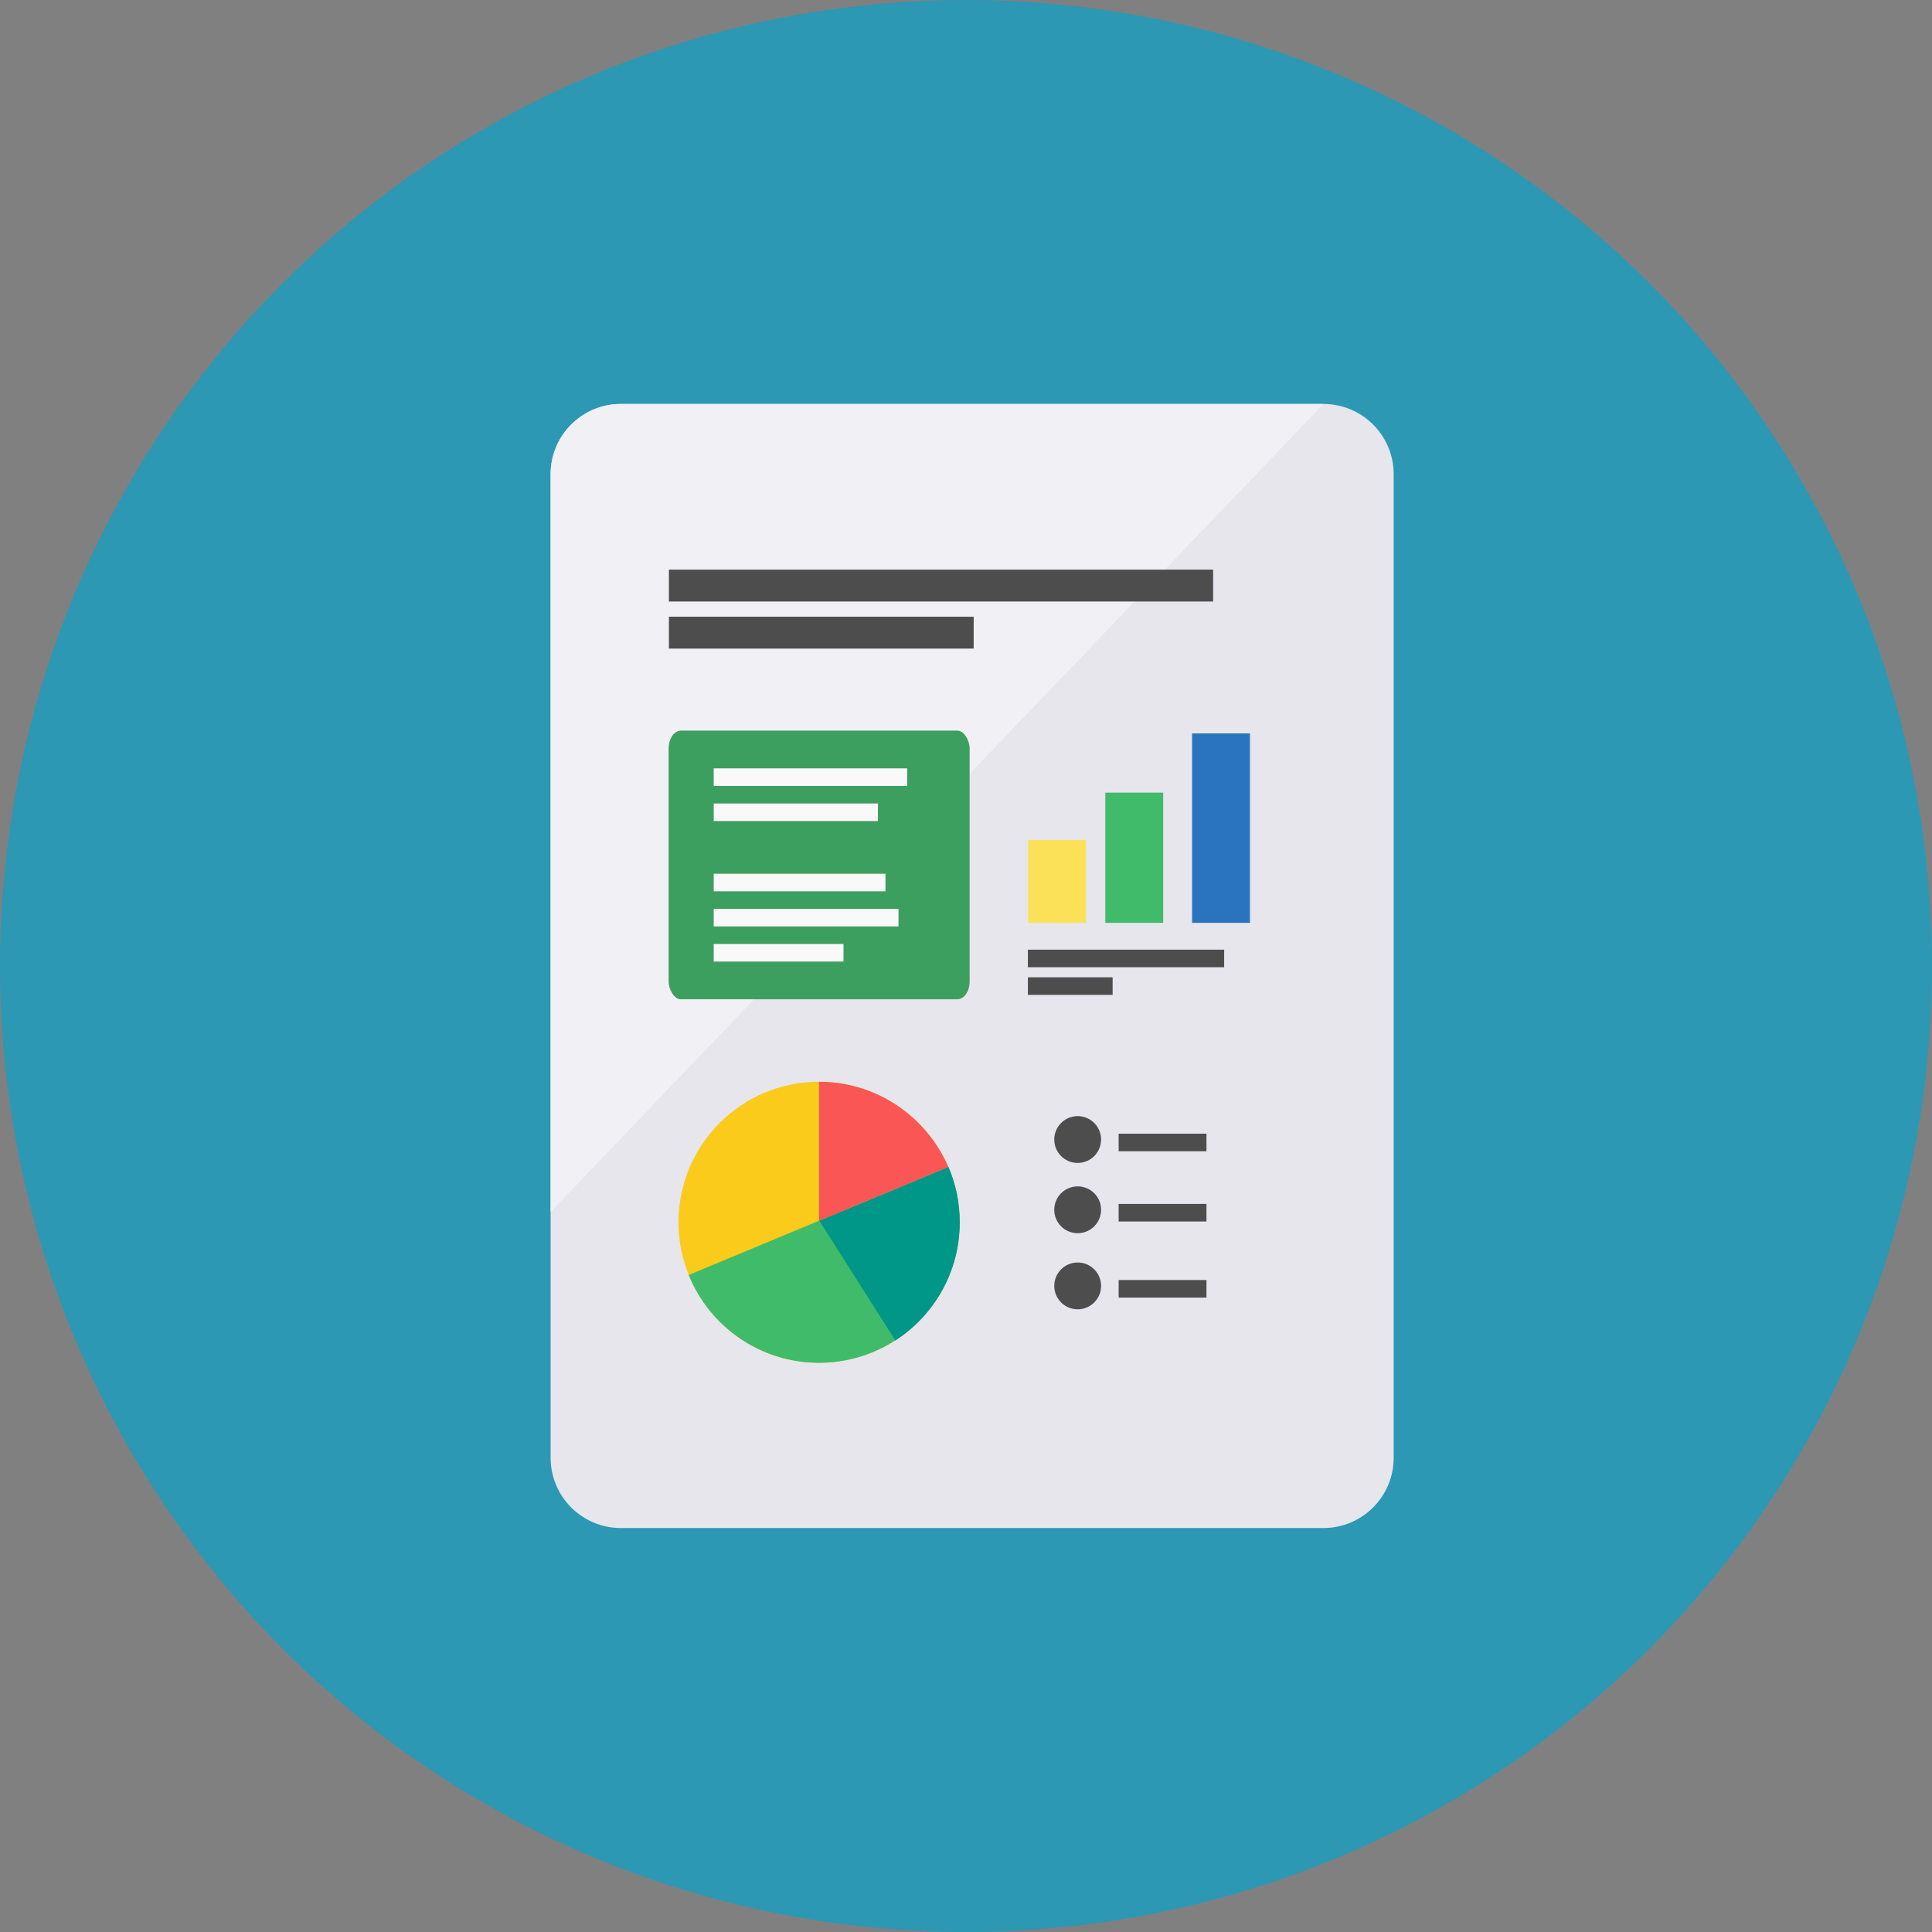 <?xml version="1.0" encoding="UTF-8" standalone="no"?>
<svg
   xmlns:dc="http://purl.org/dc/elements/1.1/"
   xmlns:cc="http://creativecommons.org/ns#"
   xmlns:rdf="http://www.w3.org/1999/02/22-rdf-syntax-ns#"
   xmlns:svg="http://www.w3.org/2000/svg"
   xmlns="http://www.w3.org/2000/svg"
   xmlns:sodipodi="http://sodipodi.sourceforge.net/DTD/sodipodi-0.dtd"
   xmlns:inkscape="http://www.inkscape.org/namespaces/inkscape"
   height="110px"
   style="enable-background:new 0 0 110 110;"
   version="1.0"
   viewBox="0 0 110 110"
   width="110px"
   xml:space="preserve"
   id="svg46"
   sodipodi:docname="1499252764_Tablet-Chart.svg"
   inkscape:version="0.92.1 r"><rect x="0" y="0" width="110" height="110" fill="#808080" stroke="none"/><defs
     id="defs50" /><sodipodi:namedview
     pagecolor="#ffffff"
     bordercolor="#666666"
     borderopacity="1"
     objecttolerance="10"
     gridtolerance="10"
     guidetolerance="10"
     inkscape:pageopacity="0"
     inkscape:pageshadow="2"
     inkscape:window-width="1366"
     inkscape:window-height="708"
     id="namedview48"
     showgrid="false"
     showguides="true"
     inkscape:guide-bbox="true"
     inkscape:snap-nodes="false"
     inkscape:measure-start="45.5237,68.3886"
     inkscape:measure-end="45.4413,73.25"
     inkscape:zoom="0.37926638"
     inkscape:cx="49.364429"
     inkscape:cy="124.31138"
     inkscape:window-x="0"
     inkscape:window-y="0"
     inkscape:window-maximized="1"
     inkscape:current-layer="g4956"><sodipodi:guide
       position="37.638,43.464"
       orientation="1,0"
       id="guide4573"
       inkscape:locked="false" /><sodipodi:guide
       position="73.003,36.88"
       orientation="1,0"
       id="guide4575"
       inkscape:locked="false" /><sodipodi:guide
       position="48.778,81.902"
       orientation="0,1"
       id="guide4577"
       inkscape:locked="false" /><sodipodi:guide
       position="58.995,28.015"
       orientation="0,1"
       id="guide4579"
       inkscape:locked="false" /><sodipodi:guide
       position="53.969,68.471"
       orientation="0,1"
       id="guide4794"
       inkscape:locked="false" /></sodipodi:namedview><g
     id="Artboard" /><g
     id="Multicolor"><g
       id="g4956"
       transform="translate(-75.718,229.39)"><g
         id="g5287-3"
         transform="translate(275.806,1.076)"><circle
           id="circle3-4-6"
           style="fill:#32bea6"
           r="55"
           cy="-163.602"
           cx="433.661" /></g><g
         id="g5250"><circle
           transform="translate(-0.745)"
           id="circle3-3"
           style="fill:#37abc8"
           r="55"
           cy="-166.92"
           cx="306.018" /><path
           transform="translate(-0.745)"
           d="m 330.368,-194.92 c 0,-2.209 -1.791,-4 -4,-4 h -40 c -2.209,0 -4,1.791 -4,4 v 56 c 0,2.209 1.791,4 4,4 h 40 c 2.209,0 4,-1.791 4,-4 z"
           style="fill:#344540;fill-opacity:1"
           id="path5-1"
           inkscape:connector-curvature="0" /><path
           transform="translate(-0.745)"
           sodipodi:nodetypes="csscc"
           inkscape:connector-curvature="0"
           id="path4548-9"
           style="fill:#405350;fill-opacity:1"
           d="m 326.368,-198.92 h -40 c -2.209,0 -4,1.791 -4,4 v 42 z" /><g
           id="g41-3"
           transform="translate(250.65,-215.328)"><circle
             id="circle33-6"
             style="fill:#facb1b"
             r="8"
             cy="63"
             cx="47" /><path
             inkscape:connector-curvature="0"
             id="path35-1"
             style="fill:#40bb6a;fill-opacity:1"
             d="m 55,63 c 0,4.42 -3.58,8 -8,8 -3.36,0 -6.233,-2.067 -7.42,-5 L 54.36,59.847 C 54.773,60.813 55,61.88 55,63 Z" /><path
             inkscape:connector-curvature="0"
             id="path37-0"
             style="fill:#009688;fill-opacity:1"
             d="m 55.013,63.003 c 0,2.82 -1.46,5.3 -3.667,6.727 l -4.327,-6.82 7.353,-3.06 c 0.414,0.967 0.641,2.033 0.641,3.153 z" /><path
             inkscape:connector-curvature="0"
             id="path39-6"
             style="fill:#fa5655"
             d="M 54.36,59.847 47,62.913 V 55 c 3.3,0 6.133,2 7.36,4.847 z" /></g><g
           transform="translate(226.946,-247.303)"
           id="g15-3-3"
           style="fill:#ececec"><rect
             id="rect13-7-2"
             y="57.815"
             x="62.157"
             width="30.985"
             style="fill:#ececec;stroke-width:3.354"
             height="1.816" /><rect
             height="1.816"
             style="fill:#ececec;stroke-width:2.51"
             width="17.352"
             x="62.157"
             y="60.495"
             id="rect4583-0" /></g><rect
           style="opacity:1;fill:#ececec;fill-opacity:1;stroke:none;stroke-width:0;stroke-miterlimit:4;stroke-dasharray:none;stroke-opacity:1"
           id="rect4596-6"
           width="17.138"
           height="15.299"
           x="289.087"
           y="-180.323"
           rx="0.703"
           ry="1.02" /><g
           id="g4594-1"
           transform="translate(250.709,-215.373)"
           style="fill:#ececec;fill-opacity:1"><g
             transform="translate(0,0.545)"
             id="g4972"><g
               style="fill:#ececec;fill-opacity:1"
               transform="translate(2.66e-6,4)"
               id="g15-4"><circle
                 cx="61.667"
                 cy="58.333"
                 r="1.333"
                 style="fill:#ececec;fill-opacity:1"
                 id="circle11-7" /><rect
                 height="1"
                 style="fill:#ececec;fill-opacity:1"
                 width="5"
                 x="64"
                 y="58"
                 id="rect13-8" /></g><g
               style="fill:#ececec;fill-opacity:1"
               transform="translate(2.66e-6,2)"
               id="g21-4"><circle
                 cx="61.667"
                 cy="64.667"
                 r="1.333"
                 style="fill:#ececec;fill-opacity:1"
                 id="circle17-5" /><rect
                 height="1"
                 style="fill:#ececec;fill-opacity:1"
                 width="5"
                 x="64"
                 y="64.333"
                 id="rect19-0" /></g><circle
               id="circle4590-5"
               style="fill:#ececec;fill-opacity:1"
               r="1.333"
               cy="58.333"
               cx="61.667" /><rect
               id="rect4592-54"
               y="58"
               x="64"
               width="5"
               style="fill:#ececec;fill-opacity:1"
               height="1" /></g><g
             id="g4806-7"
             transform="translate(0.33,0.408)"><g
               transform="matrix(0.549,0,0,0.674,34.363,11.214)"
               id="g4588-6"><rect
                 id="rect27-5"
                 y="44"
                 x="44"
                 width="6"
                 style="fill:#fbe158"
                 height="7" /><rect
                 id="rect29-6"
                 y="40"
                 x="52"
                 width="6"
                 style="fill:#40bb6a;fill-opacity:1"
                 height="11" /><rect
                 id="rect31-9"
                 y="35"
                 x="61"
                 width="6"
                 style="fill:#2a73bf;fill-opacity:1"
                 height="16" /></g><rect
               id="rect4592-5-3"
               y="47.115"
               x="58.502"
               width="11.176"
               style="fill:#ececec;fill-opacity:1;stroke-width:1.495"
               height="1" /><rect
               height="1"
               style="fill:#ececec;fill-opacity:1;stroke-width:0.982"
               width="4.825"
               x="58.502"
               y="48.688"
               id="rect4615-7" /></g><g
             id="g4674-4"
             transform="translate(0.957,9.561)"
             style="fill:#4d4d4d"><rect
               height="1"
               style="fill:#4d4d4d;fill-opacity:1;stroke-width:1.216"
               width="7.389"
               x="39.988"
               y="37.639"
               id="rect4656-5" /><rect
               id="rect4658-2"
               y="35.639"
               x="39.988"
               width="10.521"
               style="fill:#4d4d4d;fill-opacity:1;stroke-width:1.451"
               height="1" /><rect
               height="1"
               style="fill:#4d4d4d;fill-opacity:1;stroke-width:1.338"
               width="8.955"
               x="39.988"
               y="33.639"
               id="rect4660-5" /><rect
               height="1"
               style="fill:#4d4d4d;fill-opacity:1;stroke-width:1.384"
               width="9.582"
               x="39.988"
               y="29.639"
               id="rect4664-7" /><rect
               id="rect4666-4"
               y="27.639"
               x="39.988"
               width="11.015"
               style="fill:#4d4d4d;fill-opacity:1;stroke-width:1.484"
               height="1" /></g></g></g><g
         id="g5287"
         transform="translate(5.199,-3.318)"><circle
           id="circle3-4"
           style="fill:#32bea6"
           r="55"
           cy="-163.602"
           cx="433.661" /><path
           d="m 458.011,-191.602 c 0,-2.209 -1.791,-4 -4,-4 h -40 c -2.209,0 -4,1.791 -4,4 v 56 c 0,2.209 1.791,4 4,4 h 40 c 2.209,0 4,-1.791 4,-4 z"
           style="fill:#333333"
           id="path5-3"
           inkscape:connector-curvature="0" /><path
           sodipodi:nodetypes="csscc"
           inkscape:connector-curvature="0"
           id="path4548-0"
           style="fill:#3d3d3d;fill-opacity:1"
           d="m 454.011,-195.602 h -40 c -2.209,0 -4,1.791 -4,4 v 42 z" /><g
           style="fill:#ececec;fill-opacity:1"
           transform="translate(378.352,-208.055)"
           id="g15-7"><circle
             cx="61.667"
             cy="58.333"
             r="1.333"
             style="fill:#ececec;fill-opacity:1"
             id="circle11-8" /><rect
             height="1"
             style="fill:#ececec;fill-opacity:1"
             width="5"
             x="64"
             y="58"
             id="rect13-6" /></g><g
           style="fill:#ececec;fill-opacity:1"
           transform="translate(378.352,-210.055)"
           id="g21-8"><circle
             cx="61.667"
             cy="64.667"
             r="1.333"
             style="fill:#ececec;fill-opacity:1"
             id="circle17-8" /><rect
             height="1"
             style="fill:#ececec;fill-opacity:1"
             width="5"
             x="64"
             y="64.333"
             id="rect19-4" /></g><g
           transform="translate(378.293,-212.01)"
           id="g41-31"><circle
             cx="47"
             cy="63"
             r="8"
             style="fill:#facb1b"
             id="circle33-4" /><path
             d="m 55,63 c 0,4.42 -3.58,8 -8,8 -3.36,0 -6.233,-2.067 -7.42,-5 L 54.36,59.847 C 54.773,60.813 55,61.88 55,63 Z"
             style="fill:#40bb6a;fill-opacity:1"
             id="path35-9"
             inkscape:connector-curvature="0" /><path
             d="m 55.013,63.003 c 0,2.82 -1.46,5.3 -3.667,6.727 l -4.327,-6.82 7.353,-3.06 c 0.414,0.967 0.641,2.033 0.641,3.153 z"
             style="fill:#009688;fill-opacity:1"
             id="path37-2"
             inkscape:connector-curvature="0" /><path
             d="M 54.36,59.847 47,62.913 V 55 c 3.3,0 6.133,2 7.36,4.847 z"
             style="fill:#fa5655"
             id="path39-0"
             inkscape:connector-curvature="0" /></g><g
           style="fill:#ececec"
           id="g15-3-6"
           transform="translate(354.589,-243.985)"><rect
             height="1.816"
             style="fill:#ececec;stroke-width:3.354"
             width="30.985"
             x="62.157"
             y="57.815"
             id="rect13-7-8" /><rect
             id="rect4583-9"
             y="60.495"
             x="62.157"
             width="17.352"
             style="fill:#ececec;stroke-width:2.51"
             height="1.816" /></g><rect
           ry="1.02"
           rx="0.703"
           y="-177.005"
           x="416.73"
           height="15.299"
           width="17.138"
           id="rect4596-2"
           style="opacity:1;fill:#ececec;fill-opacity:1;stroke:none;stroke-width:0;stroke-miterlimit:4;stroke-dasharray:none;stroke-opacity:1" /><g
           style="fill:#ececec;fill-opacity:1"
           transform="translate(378.352,-212.055)"
           id="g4594-6"><circle
             id="circle4590-6"
             style="fill:#ececec;fill-opacity:1"
             r="1.333"
             cy="58.333"
             cx="61.667" /><rect
             id="rect4592-4"
             y="58"
             x="64"
             width="5"
             style="fill:#ececec;fill-opacity:1"
             height="1" /><g
             transform="translate(0.33,0.408)"
             id="g4806-9"><g
               id="g4588-5"
               transform="matrix(0.549,0,0,0.674,34.363,11.214)"><rect
                 height="7"
                 style="fill:#fbe158"
                 width="6"
                 x="44"
                 y="44"
                 id="rect27-0" /><rect
                 height="11"
                 style="fill:#40bb6a;fill-opacity:1"
                 width="6"
                 x="52"
                 y="40"
                 id="rect29-4" /><rect
                 height="16"
                 style="fill:#2a73bf;fill-opacity:1"
                 width="6"
                 x="61"
                 y="35"
                 id="rect31-8" /></g><rect
               height="1"
               style="fill:#ececec;fill-opacity:1;stroke-width:1.495"
               width="11.176"
               x="58.502"
               y="47.115"
               id="rect4592-5-7" /><rect
               id="rect4615-1"
               y="48.688"
               x="58.502"
               width="4.825"
               style="fill:#ececec;fill-opacity:1;stroke-width:0.982"
               height="1" /></g><g
             style="fill:#4d4d4d"
             transform="translate(0.957,9.561)"
             id="g4674-7"><rect
               id="rect4656-2"
               y="37.639"
               x="39.988"
               width="7.389"
               style="fill:#4d4d4d;fill-opacity:1;stroke-width:1.216"
               height="1" /><rect
               height="1"
               style="fill:#4d4d4d;fill-opacity:1;stroke-width:1.451"
               width="10.521"
               x="39.988"
               y="35.639"
               id="rect4658-7" /><rect
               id="rect4660-2"
               y="33.639"
               x="39.988"
               width="8.955"
               style="fill:#4d4d4d;fill-opacity:1;stroke-width:1.338"
               height="1" /><rect
               id="rect4664-6"
               y="29.639"
               x="39.988"
               width="9.466"
               style="fill:#4d4d4d;fill-opacity:1;stroke-width:1.376"
               height="1" /><rect
               height="1"
               style="fill:#4d4d4d;fill-opacity:1;stroke-width:1.484"
               width="11.015"
               x="39.988"
               y="27.639"
               id="rect4666-1" /></g></g></g><g
         id="g5324"
         transform="translate(6.413,-3.784)"><circle
           id="circle3-4-0"
           style="fill:#e15959;fill-opacity:1"
           r="55"
           cy="-163.136"
           cx="566.034" /><path
           d="m 590.384,-191.136 c 0,-2.209 -1.791,-4 -4,-4 h -40 c -2.209,0 -4,1.791 -4,4 v 56 c 0,2.209 1.791,4 4,4 h 40 c 2.209,0 4,-1.791 4,-4 z"
           style="fill:#e6e6ec;fill-opacity:1"
           id="path5-3-6"
           inkscape:connector-curvature="0" /><path
           sodipodi:nodetypes="csscc"
           inkscape:connector-curvature="0"
           id="path4548-0-1"
           style="fill:#f1f1f5;fill-opacity:1"
           d="m 586.384,-195.136 h -40 c -2.209,0 -4,1.791 -4,4 v 42 z" /><g
           style="fill:#4d4d4d;fill-opacity:1"
           transform="translate(510.725,-207.589)"
           id="g15-7-5"><circle
             cx="61.667"
             cy="58.333"
             r="1.333"
             style="fill:#4d4d4d;fill-opacity:1"
             id="circle11-8-9" /><rect
             height="1"
             style="fill:#4d4d4d;fill-opacity:1"
             width="5"
             x="64"
             y="58"
             id="rect13-6-4" /></g><g
           style="fill:#4d4d4d;fill-opacity:1"
           transform="translate(510.725,-209.589)"
           id="g21-8-9"><circle
             cx="61.667"
             cy="64.667"
             r="1.333"
             style="fill:#4d4d4d;fill-opacity:1"
             id="circle17-8-0" /><rect
             height="1"
             style="fill:#4d4d4d;fill-opacity:1"
             width="5"
             x="64"
             y="64.333"
             id="rect19-4-9" /></g><g
           transform="translate(510.666,-211.544)"
           id="g41-31-1"><circle
             cx="47"
             cy="63"
             r="8"
             style="fill:#facb1b"
             id="circle33-4-7" /><path
             d="m 55,63 c 0,4.42 -3.58,8 -8,8 -3.36,0 -6.233,-2.067 -7.42,-5 L 54.36,59.847 C 54.773,60.813 55,61.88 55,63 Z"
             style="fill:#40bb6a;fill-opacity:1"
             id="path35-9-7"
             inkscape:connector-curvature="0" /><path
             d="m 55.013,63.003 c 0,2.82 -1.46,5.3 -3.667,6.727 l -4.327,-6.82 7.353,-3.06 c 0.414,0.967 0.641,2.033 0.641,3.153 z"
             style="fill:#009688;fill-opacity:1"
             id="path37-2-1"
             inkscape:connector-curvature="0" /><path
             d="M 54.36,59.847 47,62.913 V 55 c 3.3,0 6.133,2 7.36,4.847 z"
             style="fill:#fa5655"
             id="path39-0-1"
             inkscape:connector-curvature="0" /></g><g
           style="fill:#4d4d4d;fill-opacity:1"
           id="g15-3-6-5"
           transform="translate(486.962,-243.519)"><rect
             height="1.816"
             style="fill:#4d4d4d;fill-opacity:1;stroke-width:3.354"
             width="30.985"
             x="62.157"
             y="57.815"
             id="rect13-7-8-9" /><rect
             id="rect4583-9-7"
             y="60.495"
             x="62.157"
             width="17.352"
             style="fill:#4d4d4d;fill-opacity:1;stroke-width:2.51"
             height="1.816" /></g><rect
           ry="1.02"
           rx="0.703"
           y="-176.539"
           x="549.103"
           height="15.299"
           width="17.138"
           id="rect4596-2-7"
           style="opacity:1;fill:#2a73bf;fill-opacity:1;stroke:none;stroke-width:0;stroke-miterlimit:4;stroke-dasharray:none;stroke-opacity:1" /><g
           style="fill:#ececec;fill-opacity:1"
           transform="translate(510.725,-211.589)"
           id="g4594-6-6"><circle
             id="circle4590-6-7"
             style="fill:#4d4d4d;fill-opacity:1"
             r="1.333"
             cy="58.333"
             cx="61.667" /><rect
             id="rect4592-4-3"
             y="58"
             x="64"
             width="5"
             style="fill:#4d4d4d;fill-opacity:1"
             height="1" /><g
             transform="translate(0.33,0.408)"
             id="g4806-9-6"><g
               id="g4588-5-5"
               transform="matrix(0.549,0,0,0.674,34.363,11.214)"><rect
                 height="7"
                 style="fill:#fbe158"
                 width="6"
                 x="44"
                 y="44"
                 id="rect27-0-6" /><rect
                 height="11"
                 style="fill:#40bb6a;fill-opacity:1"
                 width="6"
                 x="52"
                 y="40"
                 id="rect29-4-3" /><rect
                 height="16"
                 style="fill:#2a73bf;fill-opacity:1"
                 width="6"
                 x="61"
                 y="35"
                 id="rect31-8-9" /></g><rect
               height="1"
               style="fill:#4d4d4d;fill-opacity:1;stroke-width:1.495"
               width="11.176"
               x="58.502"
               y="47.115"
               id="rect4592-5-7-4" /><rect
               id="rect4615-1-8"
               y="48.688"
               x="58.502"
               width="4.825"
               style="fill:#4d4d4d;fill-opacity:1;stroke-width:0.982"
               height="1" /></g><g
             style="fill:#f9f9f9"
             transform="translate(0.957,9.561)"
             id="g4674-7-1"><rect
               id="rect4656-2-2"
               y="37.639"
               x="39.988"
               width="7.389"
               style="fill:#f9f9f9;fill-opacity:1;stroke-width:1.216"
               height="1" /><rect
               height="1"
               style="fill:#f9f9f9;fill-opacity:1;stroke-width:1.451"
               width="10.521"
               x="39.988"
               y="35.639"
               id="rect4658-7-9" /><rect
               id="rect4660-2-3"
               y="33.639"
               x="39.988"
               width="8.955"
               style="fill:#f9f9f9;fill-opacity:1;stroke-width:1.338"
               height="1" /><rect
               id="rect4664-6-0"
               y="29.639"
               x="39.988"
               width="9.582"
               style="fill:#f9f9f9;fill-opacity:1;stroke-width:1.384"
               height="1" /><rect
               height="1"
               style="fill:#f9f9f9;fill-opacity:1;stroke-width:1.484"
               width="11.015"
               x="39.988"
               y="27.639"
               id="rect4666-1-8" /></g></g></g><g
         transform="translate(-5.017,1.489)"
         id="g5396"><g
           id="g4926"
           transform="translate(163.103,163.844)"><path
             d="m 575.38,-355.858 c 0,-2.209 -1.791,-4 -4,-4 h -40 c -2.209,0 -4,1.791 -4,4 v 56 c 0,2.209 1.791,4 4,4 h 40 c 2.209,0 4,-1.791 4,-4 z"
             style="fill:#e6e6ec;fill-opacity:1"
             id="path5328-6"
             inkscape:connector-curvature="0" /><path
             sodipodi:nodetypes="csscc"
             inkscape:connector-curvature="0"
             id="path5330-1"
             style="fill:#f1f1f5;fill-opacity:1"
             d="m 571.38,-359.858 h -40 c -2.209,0 -4,1.791 -4,4 v 42 z" /><g
             style="fill:#4d4d4d;fill-opacity:1"
             transform="translate(495.721,-372.311)"
             id="g5336-2"><circle
               cx="61.667"
               cy="58.333"
               r="1.333"
               style="fill:#4d4d4d;fill-opacity:1"
               id="circle5332-9" /><rect
               height="1"
               style="fill:#4d4d4d;fill-opacity:1"
               width="5"
               x="64"
               y="58"
               id="rect5334-3" /></g><g
             style="fill:#4d4d4d;fill-opacity:1"
             transform="translate(495.721,-374.311)"
             id="g5342-1"><circle
               cx="61.667"
               cy="64.667"
               r="1.333"
               style="fill:#4d4d4d;fill-opacity:1"
               id="circle5338-9" /><rect
               height="1"
               style="fill:#4d4d4d;fill-opacity:1"
               width="5"
               x="64"
               y="64.333"
               id="rect5340-4" /></g><g
             transform="translate(495.662,-376.266)"
             id="g5352-7"><circle
               cx="47"
               cy="63"
               r="8"
               style="fill:#facb1b"
               id="circle5344-8" /><path
               d="m 55,63 c 0,4.42 -3.58,8 -8,8 -3.36,0 -6.233,-2.067 -7.42,-5 L 54.36,59.847 C 54.773,60.813 55,61.88 55,63 Z"
               style="fill:#40bb6a;fill-opacity:1"
               id="path5346-4"
               inkscape:connector-curvature="0" /><path
               d="m 55.013,63.003 c 0,2.82 -1.46,5.3 -3.667,6.727 l -4.327,-6.82 7.353,-3.06 c 0.414,0.967 0.641,2.033 0.641,3.153 z"
               style="fill:#009688;fill-opacity:1"
               id="path5348-5"
               inkscape:connector-curvature="0" /><path
               d="M 54.36,59.847 47,62.913 V 55 c 3.3,0 6.133,2 7.36,4.847 z"
               style="fill:#fa5655"
               id="path5350-0"
               inkscape:connector-curvature="0" /></g><g
             style="fill:#4d4d4d;fill-opacity:1"
             id="g5358-3"
             transform="translate(471.959,-408.241)"><rect
               height="1.816"
               style="fill:#4d4d4d;fill-opacity:1;stroke-width:3.354"
               width="30.985"
               x="62.157"
               y="57.815"
               id="rect5354-6" /><rect
               id="rect5356-1"
               y="60.495"
               x="62.157"
               width="17.352"
               style="fill:#4d4d4d;fill-opacity:1;stroke-width:2.51"
               height="1.816" /></g><rect
             ry="1.02"
             rx="0.703"
             y="-341.262"
             x="534.099"
             height="15.299"
             width="17.138"
             id="rect5360-0"
             style="opacity:1;fill:#2a73bf;fill-opacity:1;stroke:none;stroke-width:0;stroke-miterlimit:4;stroke-dasharray:none;stroke-opacity:1" /><g
             style="fill:#ececec;fill-opacity:1"
             transform="translate(495.721,-376.311)"
             id="g5394-6"><circle
               id="circle5362-3"
               style="fill:#4d4d4d;fill-opacity:1"
               r="1.333"
               cy="58.333"
               cx="61.667" /><rect
               id="rect5364-2"
               y="58"
               x="64"
               width="5"
               style="fill:#4d4d4d;fill-opacity:1"
               height="1" /><g
               transform="translate(0.33,0.408)"
               id="g5378-0"><g
                 id="g5372-6"
                 transform="matrix(0.549,0,0,0.674,34.363,11.214)"><rect
                   height="7"
                   style="fill:#fbe158"
                   width="6"
                   x="44"
                   y="44"
                   id="rect5366-1" /><rect
                   height="11"
                   style="fill:#40bb6a;fill-opacity:1"
                   width="6"
                   x="52"
                   y="40"
                   id="rect5368-5" /><rect
                   height="16"
                   style="fill:#2a73bf;fill-opacity:1"
                   width="6"
                   x="61"
                   y="35"
                   id="rect5370-5" /></g><rect
                 height="1"
                 style="fill:#4d4d4d;fill-opacity:1;stroke-width:1.495"
                 width="11.176"
                 x="58.502"
                 y="47.115"
                 id="rect5374-4" /><rect
                 id="rect5376-7"
                 y="48.688"
                 x="58.502"
                 width="4.825"
                 style="fill:#4d4d4d;fill-opacity:1;stroke-width:0.982"
                 height="1" /></g><g
               style="fill:#f9f9f9"
               transform="translate(0.957,9.561)"
               id="g5392-6"><rect
                 id="rect5380-5"
                 y="37.639"
                 x="39.988"
                 width="7.389"
                 style="fill:#f9f9f9;fill-opacity:1;stroke-width:1.216"
                 height="1" /><rect
                 height="1"
                 style="fill:#f9f9f9;fill-opacity:1;stroke-width:1.451"
                 width="10.521"
                 x="39.988"
                 y="35.639"
                 id="rect5382-6" /><rect
                 id="rect5384-9"
                 y="33.639"
                 x="39.988"
                 width="9.779"
                 style="fill:#f9f9f9;fill-opacity:1;stroke-width:1.398"
                 height="1" /><rect
                 id="rect5388-3"
                 y="29.639"
                 x="39.988"
                 width="9.349"
                 style="fill:#f9f9f9;fill-opacity:1;stroke-width:1.367"
                 height="1" /><rect
                 height="1"
                 style="fill:#f9f9f9;fill-opacity:1;stroke-width:1.484"
                 width="11.015"
                 x="39.988"
                 y="27.639"
                 id="rect5390-7" /></g></g></g></g></g><g
       transform="translate(-511.034,218.136)"
       id="g302"><circle
         id="circle5326"
         style="fill:#2c98b4;fill-opacity:1"
         r="55"
         cy="-163.136"
         cx="566.034" /><path
         d="m 590.384,-191.136 c 0,-2.209 -1.791,-4 -4,-4 h -40 c -2.209,0 -4,1.791 -4,4 v 56 c 0,2.209 1.791,4 4,4 h 40 c 2.209,0 4,-1.791 4,-4 z"
         style="fill:#e6e6ec;fill-opacity:1"
         id="path5328"
         inkscape:connector-curvature="0" /><path
         sodipodi:nodetypes="csscc"
         inkscape:connector-curvature="0"
         id="path5330"
         style="fill:#f1f1f5;fill-opacity:1"
         d="m 586.384,-195.136 h -40 c -2.209,0 -4,1.791 -4,4 v 42 z" /><g
         style="fill:#4d4d4d;fill-opacity:1"
         transform="translate(510.725,-207.589)"
         id="g5336"><circle
           cx="61.667"
           cy="58.333"
           r="1.333"
           style="fill:#4d4d4d;fill-opacity:1"
           id="circle5332" /><rect
           height="1"
           style="fill:#4d4d4d;fill-opacity:1"
           width="5"
           x="64"
           y="58"
           id="rect5334" /></g><g
         style="fill:#4d4d4d;fill-opacity:1"
         transform="translate(510.725,-209.589)"
         id="g5342"><circle
           cx="61.667"
           cy="64.667"
           r="1.333"
           style="fill:#4d4d4d;fill-opacity:1"
           id="circle5338" /><rect
           height="1"
           style="fill:#4d4d4d;fill-opacity:1"
           width="5"
           x="64"
           y="64.333"
           id="rect5340" /></g><g
         transform="translate(510.666,-211.544)"
         id="g5352"><circle
           cx="47"
           cy="63"
           r="8"
           style="fill:#facb1b"
           id="circle5344" /><path
           d="m 55,63 c 0,4.42 -3.58,8 -8,8 -3.36,0 -6.233,-2.067 -7.42,-5 L 54.36,59.847 C 54.773,60.813 55,61.88 55,63 Z"
           style="fill:#40bb6a;fill-opacity:1"
           id="path5346"
           inkscape:connector-curvature="0" /><path
           d="m 55.013,63.003 c 0,2.82 -1.46,5.3 -3.667,6.727 l -4.327,-6.82 7.353,-3.06 c 0.414,0.967 0.641,2.033 0.641,3.153 z"
           style="fill:#009688;fill-opacity:1"
           id="path5348"
           inkscape:connector-curvature="0" /><path
           d="M 54.36,59.847 47,62.913 V 55 c 3.3,0 6.133,2 7.36,4.847 z"
           style="fill:#fa5655"
           id="path5350"
           inkscape:connector-curvature="0" /></g><g
         style="fill:#4d4d4d;fill-opacity:1"
         id="g5358"
         transform="translate(486.962,-243.519)"><rect
           height="1.816"
           style="fill:#4d4d4d;fill-opacity:1;stroke-width:3.354"
           width="30.985"
           x="62.157"
           y="57.815"
           id="rect5354" /><rect
           id="rect5356"
           y="60.495"
           x="62.157"
           width="17.352"
           style="fill:#4d4d4d;fill-opacity:1;stroke-width:2.51"
           height="1.816" /></g><rect
         ry="1.02"
         rx="0.703"
         y="-176.539"
         x="549.103"
         height="15.299"
         width="17.138"
         id="rect5360"
         style="opacity:1;fill:#3d9f5f;fill-opacity:1;stroke:none;stroke-width:0;stroke-miterlimit:4;stroke-dasharray:none;stroke-opacity:1" /><g
         style="fill:#ececec;fill-opacity:1"
         transform="translate(510.725,-211.589)"
         id="g5394"><circle
           id="circle5362"
           style="fill:#4d4d4d;fill-opacity:1"
           r="1.333"
           cy="58.333"
           cx="61.667" /><rect
           id="rect5364"
           y="58"
           x="64"
           width="5"
           style="fill:#4d4d4d;fill-opacity:1"
           height="1" /><g
           transform="translate(0.33,0.408)"
           id="g5378"><g
             id="g5372"
             transform="matrix(0.549,0,0,0.674,34.363,11.214)"><rect
               height="7"
               style="fill:#fbe158"
               width="6"
               x="44"
               y="44"
               id="rect5366" /><rect
               height="11"
               style="fill:#40bb6a;fill-opacity:1"
               width="6"
               x="52"
               y="40"
               id="rect5368" /><rect
               height="16"
               style="fill:#2a73bf;fill-opacity:1"
               width="6"
               x="61"
               y="35"
               id="rect5370" /></g><rect
             height="1"
             style="fill:#4d4d4d;fill-opacity:1;stroke-width:1.495"
             width="11.176"
             x="58.502"
             y="47.115"
             id="rect5374" /><rect
             id="rect5376"
             y="48.688"
             x="58.502"
             width="4.825"
             style="fill:#4d4d4d;fill-opacity:1;stroke-width:0.982"
             height="1" /></g><g
           style="fill:#f9f9f9"
           transform="translate(0.957,9.561)"
           id="g5392"><rect
             id="rect5380"
             y="37.639"
             x="39.988"
             width="7.389"
             style="fill:#f9f9f9;fill-opacity:1;stroke-width:1.216"
             height="1" /><rect
             height="1"
             style="fill:#f9f9f9;fill-opacity:1;stroke-width:1.451"
             width="10.521"
             x="39.988"
             y="35.639"
             id="rect5382" /><rect
             id="rect5384"
             y="33.639"
             x="39.988"
             width="9.779"
             style="fill:#f9f9f9;fill-opacity:1;stroke-width:1.398"
             height="1" /><rect
             id="rect5388"
             y="29.639"
             x="39.988"
             width="9.349"
             style="fill:#f9f9f9;fill-opacity:1;stroke-width:1.367"
             height="1" /><rect
             height="1"
             style="fill:#f9f9f9;fill-opacity:1;stroke-width:1.484"
             width="11.015"
             x="39.988"
             y="27.639"
             id="rect5390" /></g></g></g></g></svg>